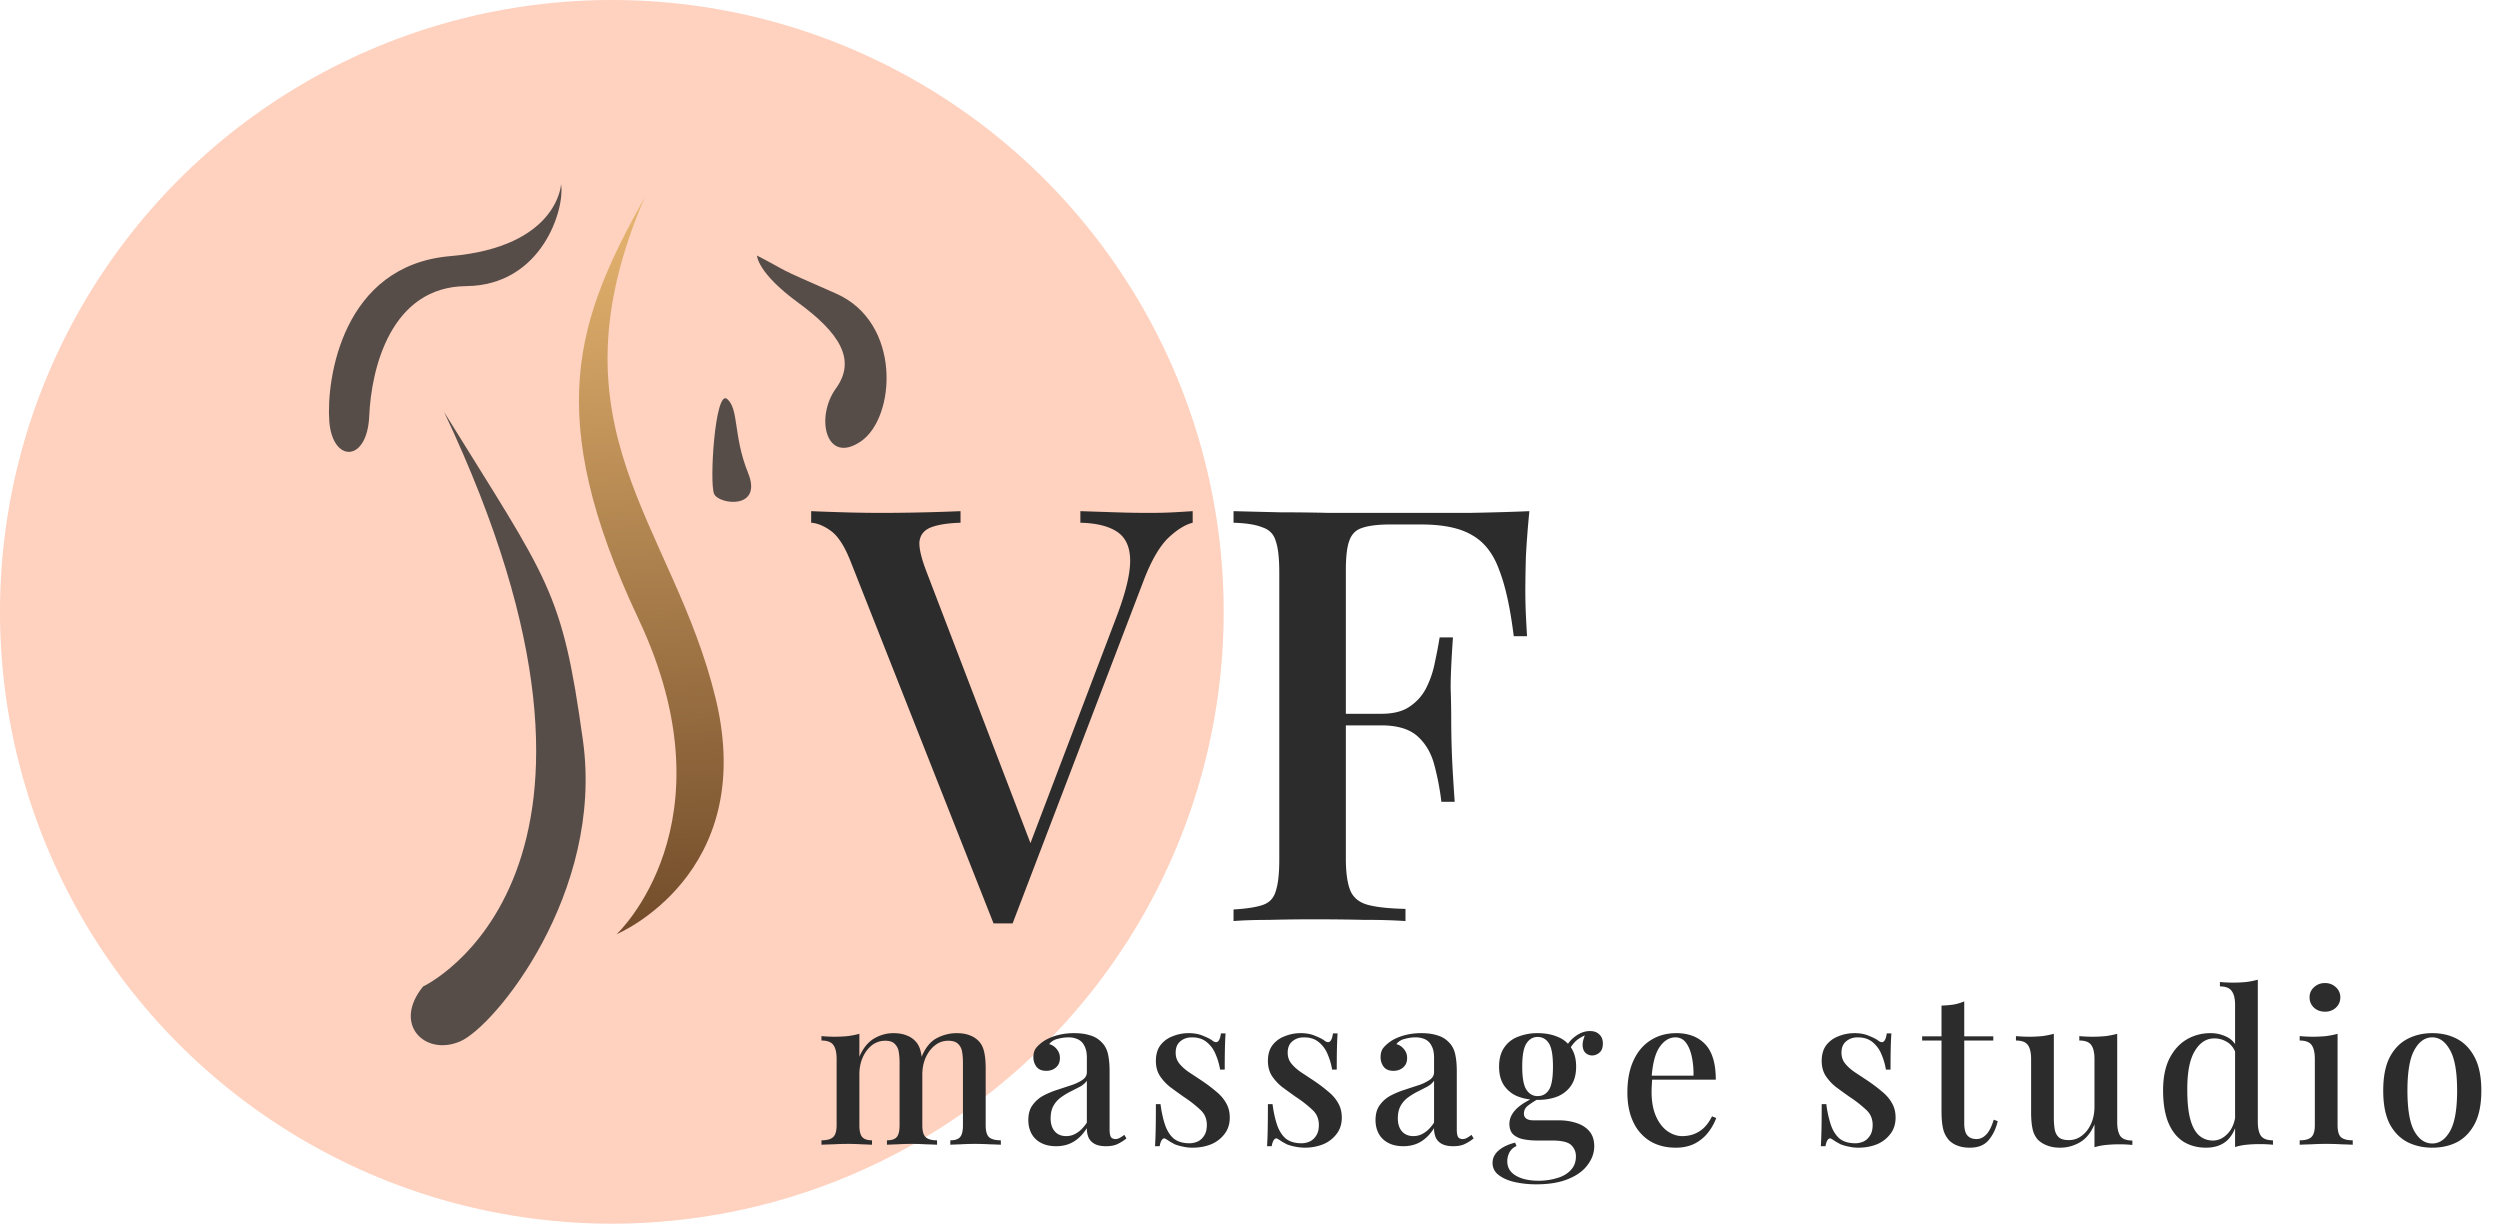 <svg xmlns="http://www.w3.org/2000/svg" width="190" height="93" fill="none"><circle cx="46.5" cy="46.5" r="46.5" fill="#FFD1BF"/><path fill="#2C2C2C" fill-opacity=".8" d="M34.212 19.467c-8.2.703-9.415 9.34-9.187 12.529.228 3.189 2.885 3.189 3.037-.38.152-3.569 1.615-9.82 7.365-9.871 5.75-.05 7.517-5.847 7.214-7.745 0 0-.228 4.764-8.428 5.467zm20.059 18.066c-.37-.835.076-7.973.988-7.213.91.759.455 2.81 1.594 5.618 1.14 2.81-2.21 2.43-2.582 1.595z"/><path fill="url(#a)" d="M54.398 53.12c-3.22-13.392-12.994-20.468-5.4-38.12-5.143 9.232-7.831 16.435-.475 32.033C55.879 62.63 46.862 71 46.862 71s10.757-4.49 7.536-17.88z"/><path fill="#2C2C2C" fill-opacity=".8" d="M44.305 56.294c-1.594-11.542-2.582-12.073-10.554-24.982 16.629 35.156-1.595 43.66-1.595 43.66-2.353 2.886.152 5.316 2.81 4.177 2.657-1.14 10.934-11.314 9.34-22.855zM63.53 22.306c-5.011-2.192-3.292-1.48-5.999-2.885 0 0 0 1.29 3.114 3.569 3.113 2.278 4.48 4.328 2.885 6.53-1.594 2.202-.76 5.842 1.898 4.024 2.658-1.818 3.113-9.045-1.898-11.238z"/><path fill="#2C2C2C" d="M90.644 38.848v.88c-.587.147-1.217.543-1.892 1.188-.645.645-1.247 1.687-1.804 3.124L76.96 70.176h-1.452L64.596 42.544c-.44-1.085-.924-1.819-1.452-2.2-.528-.381-1.027-.587-1.496-.616v-.88c.675.03 1.496.059 2.464.088.997.03 1.965.044 2.904.044A148.441 148.441 0 0073 38.848v.88c-.968.03-1.716.147-2.244.352-.528.205-.821.572-.88 1.1-.03.499.147 1.247.528 2.244l8.14 21.252-.792.88 7.128-18.744c.675-1.79 1.012-3.183 1.012-4.18 0-1.027-.323-1.76-.968-2.2-.645-.44-1.584-.675-2.816-.704v-.88l2.684.088c.88.03 1.716.044 2.508.044.733 0 1.364-.015 1.892-.044.528-.03 1.012-.059 1.452-.088zm25.589 0a74.046 74.046 0 00-.264 3.432 106.53 106.53 0 00-.044 2.552c0 .675.015 1.32.044 1.936.03.616.059 1.144.088 1.584h-1.012c-.264-2.141-.63-3.813-1.1-5.016-.44-1.232-1.114-2.112-2.024-2.64-.909-.557-2.214-.836-3.916-.836h-2.332c-.938 0-1.657.088-2.156.264-.469.147-.792.47-.968.968-.176.47-.264 1.217-.264 2.244v21.912c0 1.085.118 1.907.352 2.464.235.528.675.88 1.32 1.056.646.176 1.599.279 2.86.308V70a43.338 43.338 0 00-3.08-.088c-1.261-.03-2.566-.044-3.916-.044-1.173 0-2.302.015-3.388.044-1.056 0-1.95.03-2.684.088v-.88c.998-.059 1.746-.176 2.244-.352.5-.176.822-.528.968-1.056.176-.528.264-1.32.264-2.376V43.512c0-1.085-.088-1.877-.264-2.376-.146-.528-.484-.88-1.012-1.056-.498-.205-1.232-.323-2.2-.352v-.88c1.144.03 2.332.059 3.564.088 1.262 0 2.494.015 3.696.044h10.604c1.731-.03 3.271-.073 4.62-.132zm-6.732 15.4v.88h-8.536v-.88h8.536zm.924-5.808c-.117 1.672-.176 2.948-.176 3.828.03.88.044 1.687.044 2.42 0 .733.015 1.54.044 2.42.03.88.103 2.156.22 3.828h-1.012a20.069 20.069 0 00-.528-2.772c-.234-.91-.66-1.643-1.276-2.2-.616-.557-1.54-.836-2.772-.836v-.88c.939 0 1.672-.19 2.2-.572.558-.381.983-.88 1.276-1.496a7.473 7.473 0 00.616-1.892 32.7 32.7 0 00.352-1.848h1.012zM67.888 78.52c.405 0 .747.059 1.024.176a1.7 1.7 0 01.672.448c.192.203.325.475.4.816.075.33.112.752.112 1.264v4.288c0 .448.085.752.256.912.17.16.459.24.864.24V87a30.4 30.4 0 00-.848-.032 19.38 19.38 0 00-1.104-.032c-.363 0-.72.01-1.072.032-.341.01-.603.021-.784.032v-.336c.352 0 .597-.08.736-.24.15-.16.224-.464.224-.912v-4.736c0-.31-.021-.587-.064-.832a1.036 1.036 0 00-.304-.608c-.15-.16-.39-.24-.72-.24-.373 0-.71.112-1.008.336-.288.224-.523.533-.704.928-.17.384-.256.816-.256 1.296v3.856c0 .448.075.752.224.912.15.16.395.24.736.24V87a31.29 31.29 0 00-.768-.032 16.96 16.96 0 00-1.056-.032c-.363 0-.741.01-1.136.032-.395.01-.688.021-.88.032v-.336c.416 0 .71-.08.88-.24.181-.16.272-.464.272-.912v-5.024c0-.48-.08-.832-.24-1.056-.16-.235-.464-.352-.912-.352v-.336a10.632 10.632 0 002 0c.32-.043.613-.101.88-.176v1.744c.277-.64.645-1.099 1.104-1.376.47-.277.96-.416 1.472-.416zm4.816 0c.405 0 .747.059 1.024.176a1.7 1.7 0 01.672.448c.192.203.325.475.4.816.075.33.112.752.112 1.264v4.288c0 .448.085.752.256.912.181.16.48.24.896.24V87a30.4 30.4 0 00-.848-.032 20.513 20.513 0 00-1.136-.032c-.363 0-.72.01-1.072.032-.341.01-.603.021-.784.032v-.336c.352 0 .597-.08.736-.24.15-.16.224-.464.224-.912v-4.736c0-.31-.021-.587-.064-.832a1.036 1.036 0 00-.304-.608c-.16-.16-.41-.24-.752-.24-.373 0-.71.117-1.008.352-.288.224-.523.533-.704.928-.17.384-.256.816-.256 1.296l-.064-1.328c.288-.704.672-1.184 1.152-1.44.49-.256.997-.384 1.52-.384zm7.56 8.592c-.447 0-.831-.085-1.151-.256a1.7 1.7 0 01-.72-.704c-.16-.299-.24-.64-.24-1.024 0-.47.106-.848.32-1.136.213-.299.485-.539.816-.72.341-.181.698-.33 1.072-.448.384-.128.741-.245 1.072-.352.341-.117.618-.25.832-.4.224-.15.336-.347.336-.592v-1.088c0-.384-.064-.688-.192-.912a1.019 1.019 0 00-.496-.496 1.709 1.709 0 00-.736-.144 3.02 3.02 0 00-.784.112 1.129 1.129 0 00-.656.4c.235.064.427.192.576.384a1 1 0 01.24.688c0 .299-.102.533-.304.704-.192.17-.438.256-.736.256-.33 0-.576-.101-.736-.304a1.194 1.194 0 01-.24-.736c0-.288.07-.523.208-.704a2.75 2.75 0 01.576-.512c.256-.17.581-.315.976-.432a4.824 4.824 0 011.344-.176c.459 0 .853.053 1.184.16a1.9 1.9 0 01.848.48c.266.245.442.555.528.928.085.363.128.805.128 1.328v4.416c0 .267.032.459.096.576.075.107.192.16.352.16a.617.617 0 00.304-.08 2.35 2.35 0 00.368-.24l.16.272a3.207 3.207 0 01-.688.432c-.224.107-.512.16-.864.16-.341 0-.619-.053-.832-.16a1.064 1.064 0 01-.48-.464 1.751 1.751 0 01-.144-.752c-.278.448-.608.79-.992 1.024-.384.235-.832.352-1.344.352zm.769-.768c.299 0 .576-.085.832-.256.267-.17.512-.427.736-.768v-3.184c-.117.17-.288.32-.512.448-.224.117-.464.24-.72.368a5.208 5.208 0 00-.736.448 1.98 1.98 0 00-.56.624c-.15.256-.224.581-.224.976 0 .416.106.747.32.992.213.235.501.352.864.352zm9.31-7.824c.427 0 .795.07 1.104.208.32.128.55.245.688.352.352.277.57.096.656-.544h.352a25.1 25.1 0 00-.048 1.088c-.01.416-.016.97-.016 1.664h-.352a4.909 4.909 0 00-.336-1.152 2.268 2.268 0 00-.672-.928c-.288-.245-.667-.368-1.136-.368-.352 0-.645.101-.88.304-.235.192-.352.48-.352.864 0 .32.096.597.288.832.192.235.437.453.736.656.31.203.64.421.992.656.395.267.747.533 1.056.8.32.256.57.544.752.864.192.32.288.693.288 1.12 0 .49-.133.907-.4 1.248a2.444 2.444 0 01-1.024.784c-.427.17-.896.256-1.408.256a3.12 3.12 0 01-.72-.08 3.554 3.554 0 01-.624-.176l-.352-.192a5.413 5.413 0 00-.32-.208c-.107-.075-.203-.064-.288.032-.085.096-.15.267-.192.512h-.352c.021-.341.037-.757.048-1.248.01-.49.016-1.141.016-1.952h.352c.075.587.187 1.104.336 1.552.15.448.368.8.656 1.056.299.245.704.368 1.216.368.203 0 .405-.043.608-.128.203-.096.368-.245.496-.448.139-.203.208-.475.208-.816 0-.47-.165-.853-.496-1.152a8.949 8.949 0 00-1.248-.976 52.66 52.66 0 01-1.04-.752 3.655 3.655 0 01-.784-.848c-.203-.32-.304-.699-.304-1.136 0-.48.112-.875.336-1.184a2.08 2.08 0 01.928-.688 3.17 3.17 0 011.232-.24zm8.514 0c.427 0 .795.07 1.104.208.32.128.55.245.688.352.352.277.571.096.656-.544h.352a25.1 25.1 0 00-.048 1.088c-.01.416-.016.97-.016 1.664h-.352a4.909 4.909 0 00-.336-1.152 2.263 2.263 0 00-.672-.928c-.288-.245-.666-.368-1.136-.368-.352 0-.645.101-.88.304-.234.192-.352.48-.352.864 0 .32.096.597.288.832.192.235.438.453.736.656.31.203.64.421.992.656.395.267.747.533 1.056.8.32.256.571.544.752.864.192.32.288.693.288 1.12 0 .49-.133.907-.4 1.248a2.442 2.442 0 01-1.024.784 3.769 3.769 0 01-2.128.176 3.554 3.554 0 01-.624-.176l-.352-.192a5.446 5.446 0 00-.32-.208c-.106-.075-.202-.064-.288.032-.085.096-.149.267-.192.512h-.352c.022-.341.038-.757.048-1.248.011-.49.016-1.141.016-1.952h.352c.075.587.187 1.104.336 1.552.15.448.368.8.656 1.056.299.245.704.368 1.216.368.203 0 .406-.043.608-.128.203-.096.368-.245.496-.448.139-.203.208-.475.208-.816 0-.47-.165-.853-.496-1.152a8.949 8.949 0 00-1.248-.976 59.334 59.334 0 01-1.04-.752 3.653 3.653 0 01-.784-.848c-.202-.32-.304-.699-.304-1.136 0-.48.112-.875.336-1.184a2.08 2.08 0 01.928-.688 3.17 3.17 0 011.232-.24zm7.795 8.592c-.448 0-.832-.085-1.152-.256a1.7 1.7 0 01-.72-.704c-.16-.299-.24-.64-.24-1.024 0-.47.106-.848.32-1.136.213-.299.485-.539.816-.72.341-.181.698-.33 1.072-.448.384-.128.741-.245 1.072-.352a3.38 3.38 0 00.832-.4c.224-.15.336-.347.336-.592v-1.088c0-.384-.064-.688-.192-.912a1.022 1.022 0 00-.496-.496 1.71 1.71 0 00-.736-.144c-.246 0-.507.037-.784.112a1.127 1.127 0 00-.656.4c.234.064.426.192.576.384a1 1 0 01.24.688c0 .299-.102.533-.304.704-.192.17-.438.256-.736.256-.331 0-.576-.101-.736-.304a1.194 1.194 0 01-.24-.736c0-.288.069-.523.208-.704.149-.181.341-.352.576-.512.256-.17.581-.315.976-.432a4.821 4.821 0 011.344-.176c.458 0 .853.053 1.184.16.341.096.624.256.848.48.266.245.442.555.528.928.085.363.128.805.128 1.328v4.416c0 .267.032.459.096.576.074.107.192.16.352.16a.62.62 0 00.304-.08c.106-.053.229-.133.368-.24l.16.272a3.222 3.222 0 01-.688.432c-.224.107-.512.16-.864.16-.342 0-.619-.053-.832-.16a1.058 1.058 0 01-.48-.464 1.751 1.751 0 01-.144-.752c-.278.448-.608.79-.992 1.024-.384.235-.832.352-1.344.352zm.768-.768c.298 0 .576-.085.832-.256.266-.17.512-.427.736-.768v-3.184c-.118.17-.288.32-.512.448-.224.117-.464.24-.72.368a5.174 5.174 0 00-.736.448c-.224.16-.411.368-.56.624-.15.256-.224.581-.224.976 0 .416.106.747.32.992.213.235.501.352.864.352zm9.342 3.664a7.447 7.447 0 01-1.664-.176c-.501-.117-.907-.299-1.216-.544a1.106 1.106 0 01-.448-.912c0-.352.149-.661.448-.928.299-.267.72-.47 1.264-.608l.112.256c-.224.096-.4.25-.528.464a1.44 1.44 0 00-.176.704c0 .47.219.832.656 1.088.437.256 1.013.384 1.728.384.48 0 .933-.064 1.36-.192.437-.117.789-.315 1.056-.592.277-.277.416-.635.416-1.072 0-.341-.123-.63-.368-.864-.245-.224-.731-.336-1.456-.336h-1.12c-.373 0-.72-.032-1.04-.096a1.63 1.63 0 01-.784-.368c-.192-.192-.288-.459-.288-.8 0-.384.16-.747.48-1.088.32-.341.859-.677 1.616-1.008l.192.144c-.309.17-.587.347-.832.528-.235.17-.352.384-.352.64 0 .341.245.512.736.512h1.904c.501 0 .955.07 1.36.208.405.128.731.336.976.624s.368.667.368 1.136c0 .501-.165.97-.496 1.408-.32.448-.805.805-1.456 1.072-.651.277-1.467.416-2.448.416zm.096-6.416c-.544 0-1.04-.085-1.488-.256a2.284 2.284 0 01-1.056-.832c-.256-.373-.384-.853-.384-1.44s.128-1.067.384-1.44a2.157 2.157 0 011.056-.832 3.932 3.932 0 011.488-.272c.565 0 1.067.09 1.504.272.437.17.784.448 1.04.832.256.373.384.853.384 1.44s-.128 1.067-.384 1.44-.603.65-1.04.832c-.437.17-.939.256-1.504.256zm0-.288c.373 0 .661-.16.864-.48.203-.32.304-.907.304-1.76s-.101-1.44-.304-1.76c-.203-.33-.491-.496-.864-.496-.352 0-.635.165-.848.496-.213.32-.32.907-.32 1.76s.107 1.44.32 1.76c.213.32.496.48.848.48zm2.368-3.44l-.288-.112a2.3 2.3 0 01.768-.976c.363-.277.741-.416 1.136-.416.299 0 .533.085.704.256.181.16.272.39.272.688 0 .33-.091.565-.272.704a.85.85 0 01-.544.208.762.762 0 01-.48-.176c-.139-.117-.219-.299-.24-.544-.021-.256.059-.581.24-.976l.176.064c-.427.17-.741.352-.944.544a2.724 2.724 0 00-.528.736zm8.167-1.344c.938 0 1.674.283 2.208.848.533.565.8 1.461.8 2.688h-5.52l-.032-.304h3.856a6.169 6.169 0 00-.128-1.44c-.096-.448-.246-.805-.448-1.072a.958.958 0 00-.8-.4c-.459 0-.859.245-1.2.736-.331.48-.534 1.253-.608 2.32l.048.08c-.011.15-.022.315-.032.496-.011.17-.016.341-.016.512 0 .736.112 1.355.336 1.856.224.501.517.88.88 1.136.362.245.73.368 1.104.368.288 0 .565-.043.832-.128a2.39 2.39 0 00.784-.464c.245-.224.464-.528.656-.912l.32.128c-.128.363-.326.72-.592 1.072-.267.352-.608.64-1.024.864-.416.213-.902.32-1.456.32-.747 0-1.398-.165-1.952-.496a3.34 3.34 0 01-1.28-1.456c-.299-.63-.448-1.376-.448-2.24 0-.95.154-1.76.464-2.432.309-.672.741-1.184 1.296-1.536.565-.363 1.216-.544 1.952-.544zm13.552 0c.427 0 .795.07 1.104.208.32.128.549.245.688.352.352.277.571.096.656-.544h.352a25.1 25.1 0 00-.048 1.088c-.011.416-.016.97-.016 1.664h-.352a4.909 4.909 0 00-.336-1.152 2.263 2.263 0 00-.672-.928c-.288-.245-.667-.368-1.136-.368-.352 0-.645.101-.88.304-.235.192-.352.48-.352.864 0 .32.096.597.288.832.192.235.437.453.736.656.309.203.64.421.992.656.395.267.747.533 1.056.8.32.256.571.544.752.864.192.32.288.693.288 1.12 0 .49-.133.907-.4 1.248a2.442 2.442 0 01-1.024.784c-.427.17-.896.256-1.408.256a3.12 3.12 0 01-.72-.08 3.554 3.554 0 01-.624-.176l-.352-.192a5.413 5.413 0 00-.32-.208c-.107-.075-.203-.064-.288.032-.085.096-.149.267-.192.512h-.352c.021-.341.037-.757.048-1.248.011-.49.016-1.141.016-1.952h.352a8.26 8.26 0 00.336 1.552c.149.448.368.8.656 1.056.299.245.704.368 1.216.368.203 0 .405-.043.608-.128.203-.096.368-.245.496-.448.139-.203.208-.475.208-.816 0-.47-.165-.853-.496-1.152a8.949 8.949 0 00-1.248-.976 54.453 54.453 0 01-1.04-.752 3.662 3.662 0 01-.784-.848c-.203-.32-.304-.699-.304-1.136 0-.48.112-.875.336-1.184a2.08 2.08 0 01.928-.688c.384-.16.795-.24 1.232-.24zm8.338-2.416v2.656h2.208v.32h-2.208v6.288c0 .437.08.747.24.928.16.181.39.272.688.272.278 0 .523-.112.736-.336.224-.224.416-.603.576-1.136l.304.112c-.128.565-.357 1.045-.688 1.44-.32.384-.794.576-1.424.576-.362 0-.666-.048-.912-.144a1.777 1.777 0 01-.64-.384 1.937 1.937 0 01-.48-.88c-.085-.341-.128-.795-.128-1.36V79.08h-1.472v-.32h1.472v-2.336c.331-.01.64-.037.928-.08.288-.053.555-.133.8-.24zm11.625 2.464v6.704c0 .48.08.837.24 1.072.171.224.475.336.912.336v.336a10.293 10.293 0 00-2 0c-.32.032-.613.09-.88.176v-1.744c-.267.64-.64 1.099-1.12 1.376-.469.267-.965.4-1.488.4-.395 0-.731-.059-1.008-.176a1.945 1.945 0 01-.688-.432 1.782 1.782 0 01-.4-.816c-.075-.341-.112-.768-.112-1.28v-4.032c0-.48-.08-.832-.24-1.056-.16-.235-.464-.352-.912-.352v-.336a10.627 10.627 0 002 0c.32-.043.613-.101.88-.176v6.4c0 .31.021.592.064.848s.144.459.304.608c.16.15.416.224.768.224.373 0 .704-.112.992-.336.299-.224.533-.528.704-.912.171-.384.256-.816.256-1.296v-3.616c0-.48-.08-.832-.24-1.056-.16-.235-.464-.352-.912-.352v-.336a10.627 10.627 0 002 0c.32-.043.613-.101.88-.176zm10.686-4.112v10.8c0 .48.08.837.24 1.072.17.224.474.336.912.336V87a10.308 10.308 0 00-.992-.048c-.363 0-.704.016-1.024.048-.31.032-.598.09-.864.176v-10.8c0-.48-.086-.832-.256-1.056-.16-.235-.459-.352-.896-.352v-.336a10.627 10.627 0 002 0c.32-.043.613-.101.88-.176zm-3.6 4.064a2.7 2.7 0 011.28.304c.394.203.672.544.832 1.024l-.192.176c-.15-.384-.368-.661-.656-.832a1.795 1.795 0 00-.976-.272c-.608 0-1.104.325-1.488.976-.384.64-.571 1.632-.56 2.976 0 .885.074 1.61.224 2.176.149.555.368.965.656 1.232.298.267.656.4 1.072.4.416 0 .789-.176 1.12-.528.341-.352.544-.859.608-1.52l.144.336c-.107.725-.363 1.285-.768 1.68-.406.384-.95.576-1.632.576-.651 0-1.227-.155-1.728-.464-.491-.32-.87-.8-1.136-1.44-.267-.65-.4-1.467-.4-2.448 0-.97.16-1.776.48-2.416.33-.65.768-1.136 1.312-1.456a3.498 3.498 0 011.808-.48zm8.702-3.808c.331 0 .608.107.832.32a.991.991 0 01.336.768c0 .31-.112.57-.336.784a1.193 1.193 0 01-.832.304c-.33 0-.608-.101-.832-.304a1.04 1.04 0 01-.336-.784.99.99 0 01.336-.768c.224-.213.502-.32.832-.32zm.96 3.856v6.944c0 .448.086.752.256.912.182.16.48.24.896.24V87c-.181-.01-.464-.021-.848-.032a20.213 20.213 0 00-2.304 0c-.394.01-.688.021-.88.032v-.336c.416 0 .71-.08.88-.24.182-.16.272-.464.272-.912v-5.024c0-.48-.08-.832-.24-1.056-.16-.235-.464-.352-.912-.352v-.336a10.643 10.643 0 002 0c.32-.043.614-.101.88-.176zm7.197-.048c.715 0 1.35.15 1.904.448.555.299.998.768 1.328 1.408.331.64.496 1.477.496 2.512s-.165 1.872-.496 2.512c-.33.63-.773 1.093-1.328 1.392-.554.288-1.189.432-1.904.432-.704 0-1.338-.144-1.904-.432-.565-.299-1.013-.763-1.344-1.392-.32-.64-.48-1.477-.48-2.512s.16-1.872.48-2.512c.331-.64.779-1.11 1.344-1.408.566-.299 1.2-.448 1.904-.448zm0 .32c-.554 0-1.008.32-1.36.96-.352.63-.528 1.659-.528 3.088 0 1.43.176 2.459.528 3.088.352.619.806.928 1.36.928.544 0 .992-.31 1.344-.928.363-.63.544-1.659.544-3.088 0-1.43-.181-2.459-.544-3.088-.352-.64-.8-.96-1.344-.96z"/><defs><linearGradient id="a" x1="14.208" x2="22.549" y1="-38.398" y2="106.728" gradientUnits="userSpaceOnUse"><stop offset=".363" stop-color="#4B2A16"/><stop offset=".371" stop-color="#EAB872"/><stop offset=".568" stop-color="#AE824E"/><stop offset=".865" stop-color="#533018"/><stop offset=".872" stop-color="#FFEAC2"/></linearGradient></defs></svg>